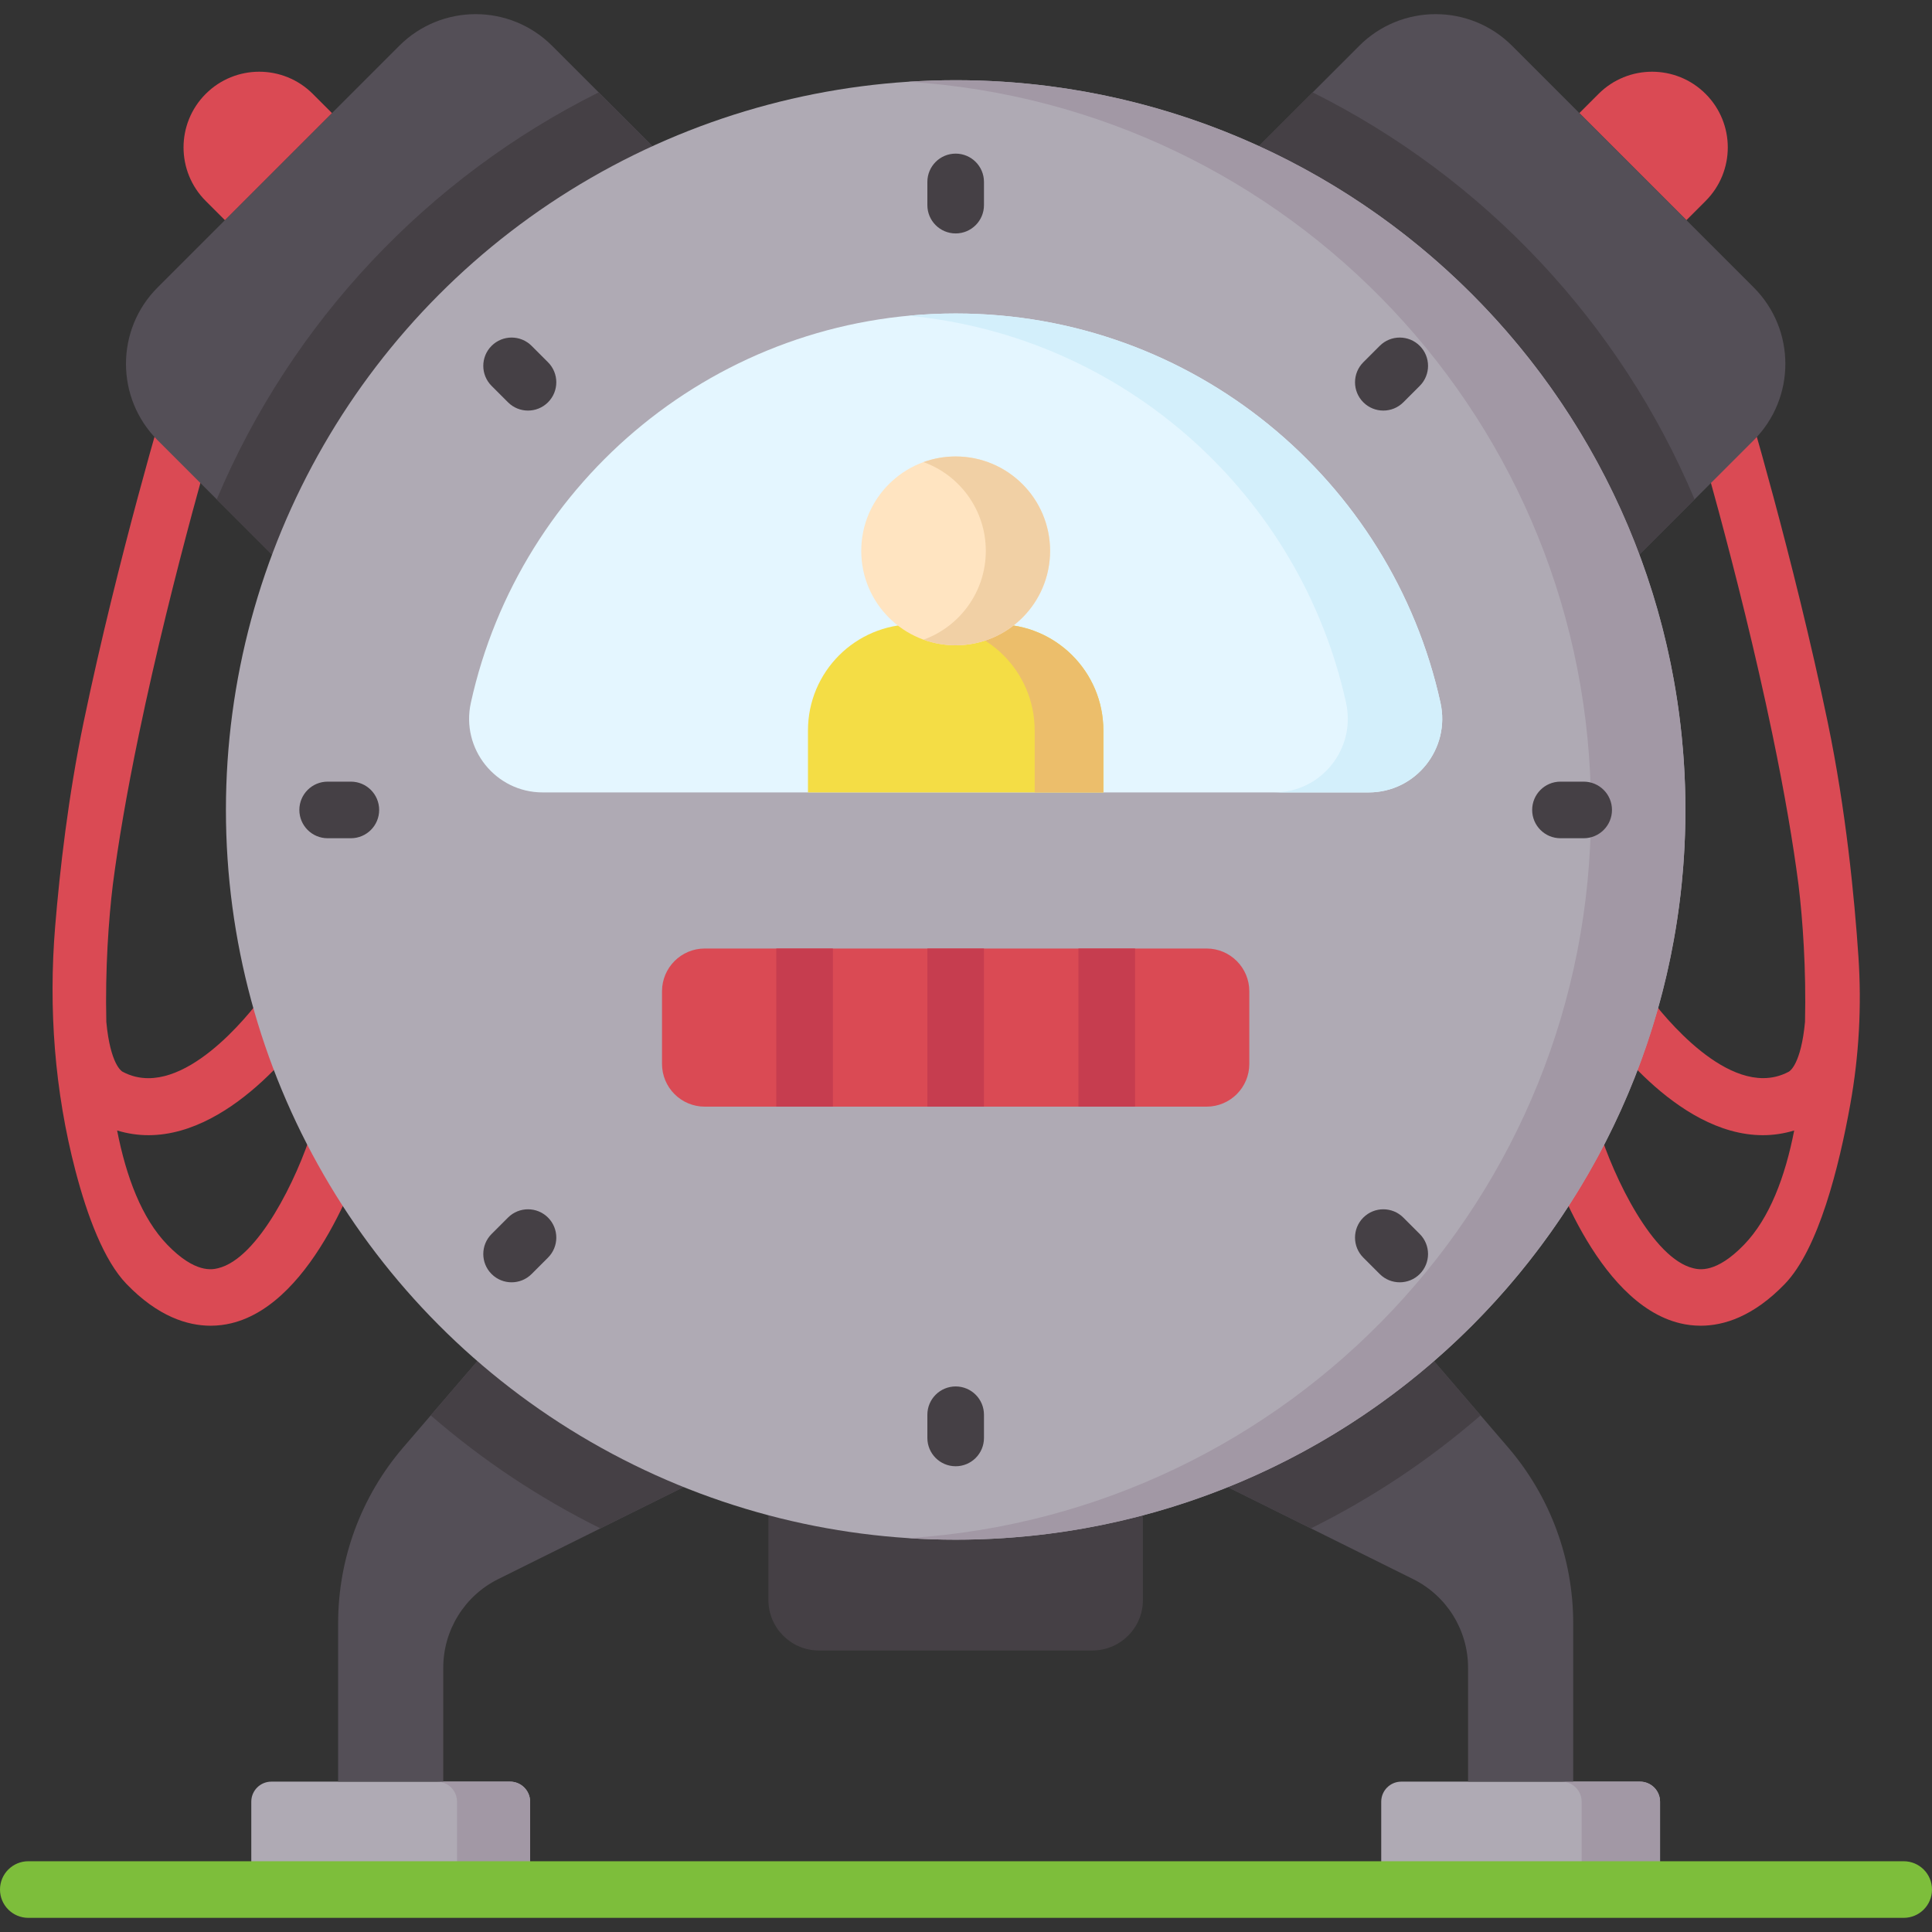<svg id="Capa_1" enable-background="new 0 0 512 512" viewBox="0 0 512 512"
  xmlns="http://www.w3.org/2000/svg">
  <rect x="0" y="0" width="512" height="512" fill="#333333" stroke="none"/>
  <g>
    <g fill="#da4a54">
      <path d="m91.935 294.172c-3.924-1.05-7.958 1.396-9.172 5.272-4.05 12.93-14.328 34.11-24.994 36.652-1.489.356-6.024 1.436-13.443-6.239-6.75-6.984-10.88-17.958-13.288-30.269 2.807.855 5.583 1.249 8.304 1.249 23.315-.004 42.579-28.212 43.539-29.642 2.309-3.438 1.394-8.099-2.046-10.407-3.438-2.308-8.098-1.394-10.407 2.046-.178.265-15.86 22.898-31.107 22.896-2.313 0-4.618-.521-6.855-1.721-.254-.136-3.233-1.982-4.29-13.19-.33-14.032.622-27.309 1.732-36.416 1.4-10.793 3.602-23.904 6.917-39.857 8.99-43.262 21.611-85.288 21.737-85.707 1.195-3.966-1.05-8.15-5.016-9.345-3.966-1.197-8.151 1.05-9.346 5.016-.128.425-12.917 43.002-22.044 86.899-4.068 19.565-6.311 39.206-7.54 54.134-1.788 21.706-.137 43.589 5.366 64.662 3.158 12.094 7.572 23.881 13.559 30.076 8.332 8.622 16.138 11.046 22.28 11.046 2.005 0 3.833-.258 5.444-.644 22.466-5.373 34.598-42.809 35.907-47.06 1.247-4.049-1.106-8.345-5.237-9.451z"/>
      <path d="m484.367 191.41c-9.127-43.897-21.916-86.475-22.044-86.899-1.195-3.966-5.382-6.214-9.346-5.016-3.966 1.195-6.211 5.379-5.016 9.345.126.419 12.747 42.445 21.737 85.707 3.325 16.001 5.531 29.145 6.93 39.956 1.104 9.103 2.048 22.329 1.719 36.308-1.056 11.215-4.037 13.062-4.291 13.198-2.22 1.189-4.507 1.707-6.807 1.707-15.214-.002-30.981-22.624-31.155-22.882-2.309-3.439-6.969-4.354-10.407-2.046-3.439 2.309-4.354 6.969-2.046 10.407.96 1.43 20.221 29.642 43.538 29.642 2.72 0 5.497-.394 8.305-1.249-2.408 12.311-6.538 23.286-13.288 30.27-7.417 7.675-11.952 6.597-13.443 6.239-10.732-2.559-21.072-23.987-25.069-36.894-1.222-3.956-5.419-6.176-9.374-4.955-3.958 1.22-6.179 5.417-4.96 9.376 1.31 4.251 13.441 41.687 35.907 47.06 1.611.386 3.438.644 5.444.644 6.143 0 13.948-2.425 22.28-11.046 8.962-9.272 14.397-31.073 17.375-47.678 2.312-12.889 3.028-26.009 2.148-39.075-1.037-15.426-3.294-38.828-8.137-62.119z"/>
    </g>
    <path d="m289.501 437.395h-72.479c-7.393 0-13.386-5.993-13.386-13.386v-35.267h99.25v35.267c0 7.393-5.993 13.386-13.385 13.386z" fill="#454045"/>
    <path d="m135.168 500.75h-63.258c-2.936 0-5.317-2.38-5.317-5.317v-17.965c0-2.936 2.38-5.317 5.317-5.317h63.258c2.936 0 5.317 2.38 5.317 5.317v17.965c-.001 2.937-2.381 5.317-5.317 5.317z" fill="#afaab4"/>
    <path d="m135.168 472.152h-19.367c2.936 0 5.317 2.38 5.317 5.317v17.965c0 2.936-2.38 5.317-5.317 5.317h19.367c2.936 0 5.317-2.38 5.317-5.317v-17.965c-.001-2.937-2.381-5.317-5.317-5.317z" fill="#a298a5"/>
    <path d="m203.636 382.937-71.602 35.54c-8.922 4.428-14.565 13.529-14.565 23.489v30.185h-27.861v-42.005c0-17.089 6.122-33.612 17.258-46.575l49.989-58.195z" fill="#544f57"/>
    <path d="m114.148 375.094c13.587 11.79 28.693 21.872 44.975 29.938l44.513-22.094-46.781-57.56z" fill="#454045"/>
    <path d="m371.355 500.75h63.258c2.936 0 5.317-2.38 5.317-5.317v-17.965c0-2.936-2.38-5.317-5.317-5.317h-63.258c-2.936 0-5.317 2.38-5.317 5.317v17.965c0 2.937 2.38 5.317 5.317 5.317z" fill="#afaab4"/>
    <path d="m434.613 472.152h-20.776c2.936 0 5.316 2.38 5.316 5.317v17.965c0 2.936-2.38 5.317-5.316 5.317h20.776c2.936 0 5.316-2.38 5.316-5.317v-17.965c.001-2.937-2.38-5.317-5.316-5.317z" fill="#a298a5"/>
    <path d="m302.886 382.937 71.602 35.54c8.922 4.428 14.565 13.529 14.565 23.489v30.185h27.861v-42.005c0-17.089-6.122-33.612-17.258-46.575l-49.989-58.195z" fill="#544f57"/>
    <path d="m349.668 325.377-46.781 57.56 44.513 22.094c16.282-8.066 31.388-18.147 44.975-29.938z" fill="#454045"/>
    <path d="m198.238 64.067-104.536 104.536-51.927-51.927c-11.186-11.186-11.186-29.322 0-40.508l64.028-64.028c11.186-11.186 29.322-11.186 40.508 0z" fill="#544f57"/>
    <path d="m57.442 132.343 36.26 36.26 104.536-104.536-39.582-39.582c-45.343 22.602-81.468 60.932-101.214 107.858z" fill="#454045"/>
    <path d="m87.975 29.966-28.374 28.374-5.084-5.084c-7.835-7.835-7.835-20.539 0-28.374 7.835-7.835 20.539-7.835 28.374 0z" fill="#da4a54"/>
    <path d="m418.547 29.966 28.374 28.374 5.084-5.084c7.835-7.835 7.835-20.539 0-28.374-7.835-7.835-20.539-7.835-28.374 0z" fill="#da4a54"/>
    <path d="m308.285 64.067 104.536 104.536 51.927-51.927c11.186-11.186 11.186-29.322 0-40.508l-64.028-64.029c-11.186-11.186-29.322-11.186-40.508 0z" fill="#544f57"/>
    <path d="m449.08 132.343c-19.746-46.926-55.871-85.256-101.214-107.858l-39.582 39.582 104.536 104.536z" fill="#454045"/>
    <circle cx="253.261" cy="214.642" fill="#afaab4" r="193.389"/>
    <path d="m253.261 21.253c-4.204 0-8.373.15-12.51.414 100.974 6.449 180.879 90.373 180.879 192.975s-79.905 186.526-180.879 192.975c4.137.264 8.306.414 12.51.414 106.806 0 193.389-86.583 193.389-193.389s-86.583-193.389-193.389-193.389z" fill="#a298a5"/>
    <path d="m362.704 209.998c12.481 0 21.72-11.558 19.039-23.748-12.98-59.011-65.57-103.17-128.481-103.17s-115.502 44.158-128.482 103.17c-2.681 12.19 6.558 23.748 19.039 23.748z" fill="#e4f6ff"/>
    <path d="m381.742 186.25c-12.98-59.011-65.57-103.17-128.481-103.17-4.22 0-8.392.205-12.51.594 57.276 5.404 103.862 47.524 115.971 102.577 2.681 12.19-6.558 23.748-19.039 23.748h25.02c12.482-.001 21.72-11.56 19.039-23.749z" fill="#d3effb"/>
    <path d="m292.403 209.998h-78.284v-16.424c0-15.539 12.597-28.135 28.135-28.135h22.013c15.539 0 28.135 12.597 28.135 28.135v16.424z" fill="#f4dd45"/>
    <path d="m264.268 165.439h-18.205c15.539 0 28.135 12.597 28.135 28.135v16.424h18.205v-16.424c0-15.539-12.596-28.135-28.135-28.135z" fill="#ecbe6b"/>
    <circle cx="253.261" cy="145.989" fill="#ffe4c1" r="25.02"/>
    <path d="m253.261 120.969c-2.991 0-5.858.527-8.516 1.489 9.625 3.484 16.504 12.703 16.504 23.531 0 10.827-6.879 20.047-16.504 23.531 2.659.962 5.526 1.489 8.516 1.489 13.818 0 25.02-11.202 25.02-25.02s-11.202-25.02-25.02-25.02z" fill="#f1d0a5"/>
    <path d="m331.08 262.695v19.25c0 6.26-5.07 11.33-11.33 11.33h-132.98c-6.26 0-11.33-5.07-11.33-11.33v-19.25c0-6.25 5.07-11.33 11.33-11.33h132.98c6.26 0 11.33 5.08 11.33 11.33z" fill="#da4a54"/>
    <g>
      <g>
        <path d="m205.72 251.365h15v41.91h-15z" fill="#c63d4f"/>
      </g>
      <g>
        <path d="m245.76 251.365h15v41.91h-15z" fill="#c63d4f"/>
      </g>
      <g>
        <path d="m285.8 251.365h15v41.91h-15z" fill="#c63d4f"/>
      </g>
    </g>
    <g>
      <g>
        <path d="m253.262 61.863c-4.143 0-7.5-3.358-7.5-7.5v-6.151c0-4.142 3.357-7.5 7.5-7.5s7.5 3.358 7.5 7.5v6.151c0 4.142-3.358 7.5-7.5 7.5z" fill="#454045"/>
      </g>
      <g>
        <path d="m366.596 108.808c-1.919 0-3.839-.732-5.303-2.196-2.93-2.929-2.93-7.678-.001-10.607l4.35-4.35c2.93-2.929 7.679-2.929 10.606 0 2.93 2.929 2.93 7.678.001 10.607l-4.35 4.35c-1.464 1.463-3.384 2.196-5.303 2.196z" fill="#454045"/>
      </g>
      <g>
        <path d="m419.691 222.142h-6.151c-4.143 0-7.5-3.358-7.5-7.5s3.357-7.5 7.5-7.5h6.151c4.143 0 7.5 3.358 7.5 7.5s-3.357 7.5-7.5 7.5z" fill="#454045"/>
      </g>
      <g>
        <path d="m370.945 339.826c-1.919 0-3.839-.732-5.304-2.196l-4.35-4.35c-2.929-2.93-2.929-7.678 0-10.607 2.93-2.928 7.678-2.928 10.607 0l4.35 4.35c2.929 2.93 2.929 7.678 0 10.607-1.464 1.464-3.384 2.196-5.303 2.196z" fill="#454045"/>
      </g>
      <g>
        <path d="m253.262 388.572c-4.143 0-7.5-3.357-7.5-7.5v-6.151c0-4.143 3.357-7.5 7.5-7.5s7.5 3.357 7.5 7.5v6.151c0 4.143-3.358 7.5-7.5 7.5z" fill="#454045"/>
      </g>
      <g>
        <path d="m135.577 339.826c-1.919 0-3.839-.732-5.304-2.196-2.929-2.93-2.929-7.678 0-10.607l4.35-4.35c2.93-2.928 7.678-2.928 10.607 0 2.929 2.93 2.929 7.678 0 10.607l-4.35 4.35c-1.464 1.464-3.384 2.196-5.303 2.196z" fill="#454045"/>
      </g>
      <g>
        <path d="m92.982 222.142h-6.151c-4.143 0-7.5-3.358-7.5-7.5s3.357-7.5 7.5-7.5h6.151c4.143 0 7.5 3.358 7.5 7.5s-3.357 7.5-7.5 7.5z" fill="#454045"/>
      </g>
      <g>
        <path d="m139.927 108.808c-1.92 0-3.839-.732-5.304-2.197l-4.35-4.35c-2.929-2.929-2.929-7.678.001-10.607 2.928-2.929 7.677-2.927 10.606 0l4.35 4.35c2.929 2.929 2.929 7.678-.001 10.607-1.463 1.464-3.383 2.197-5.302 2.197z" fill="#454045"/>
      </g>
    </g>
    <g>
      <path d="m504.5 508.25h-497c-4.143 0-7.5-3.357-7.5-7.5s3.357-7.5 7.5-7.5h497c4.143 0 7.5 3.357 7.5 7.5s-3.357 7.5-7.5 7.5z" fill="#7dbe3b"/>
    </g>
  </g>
</svg>